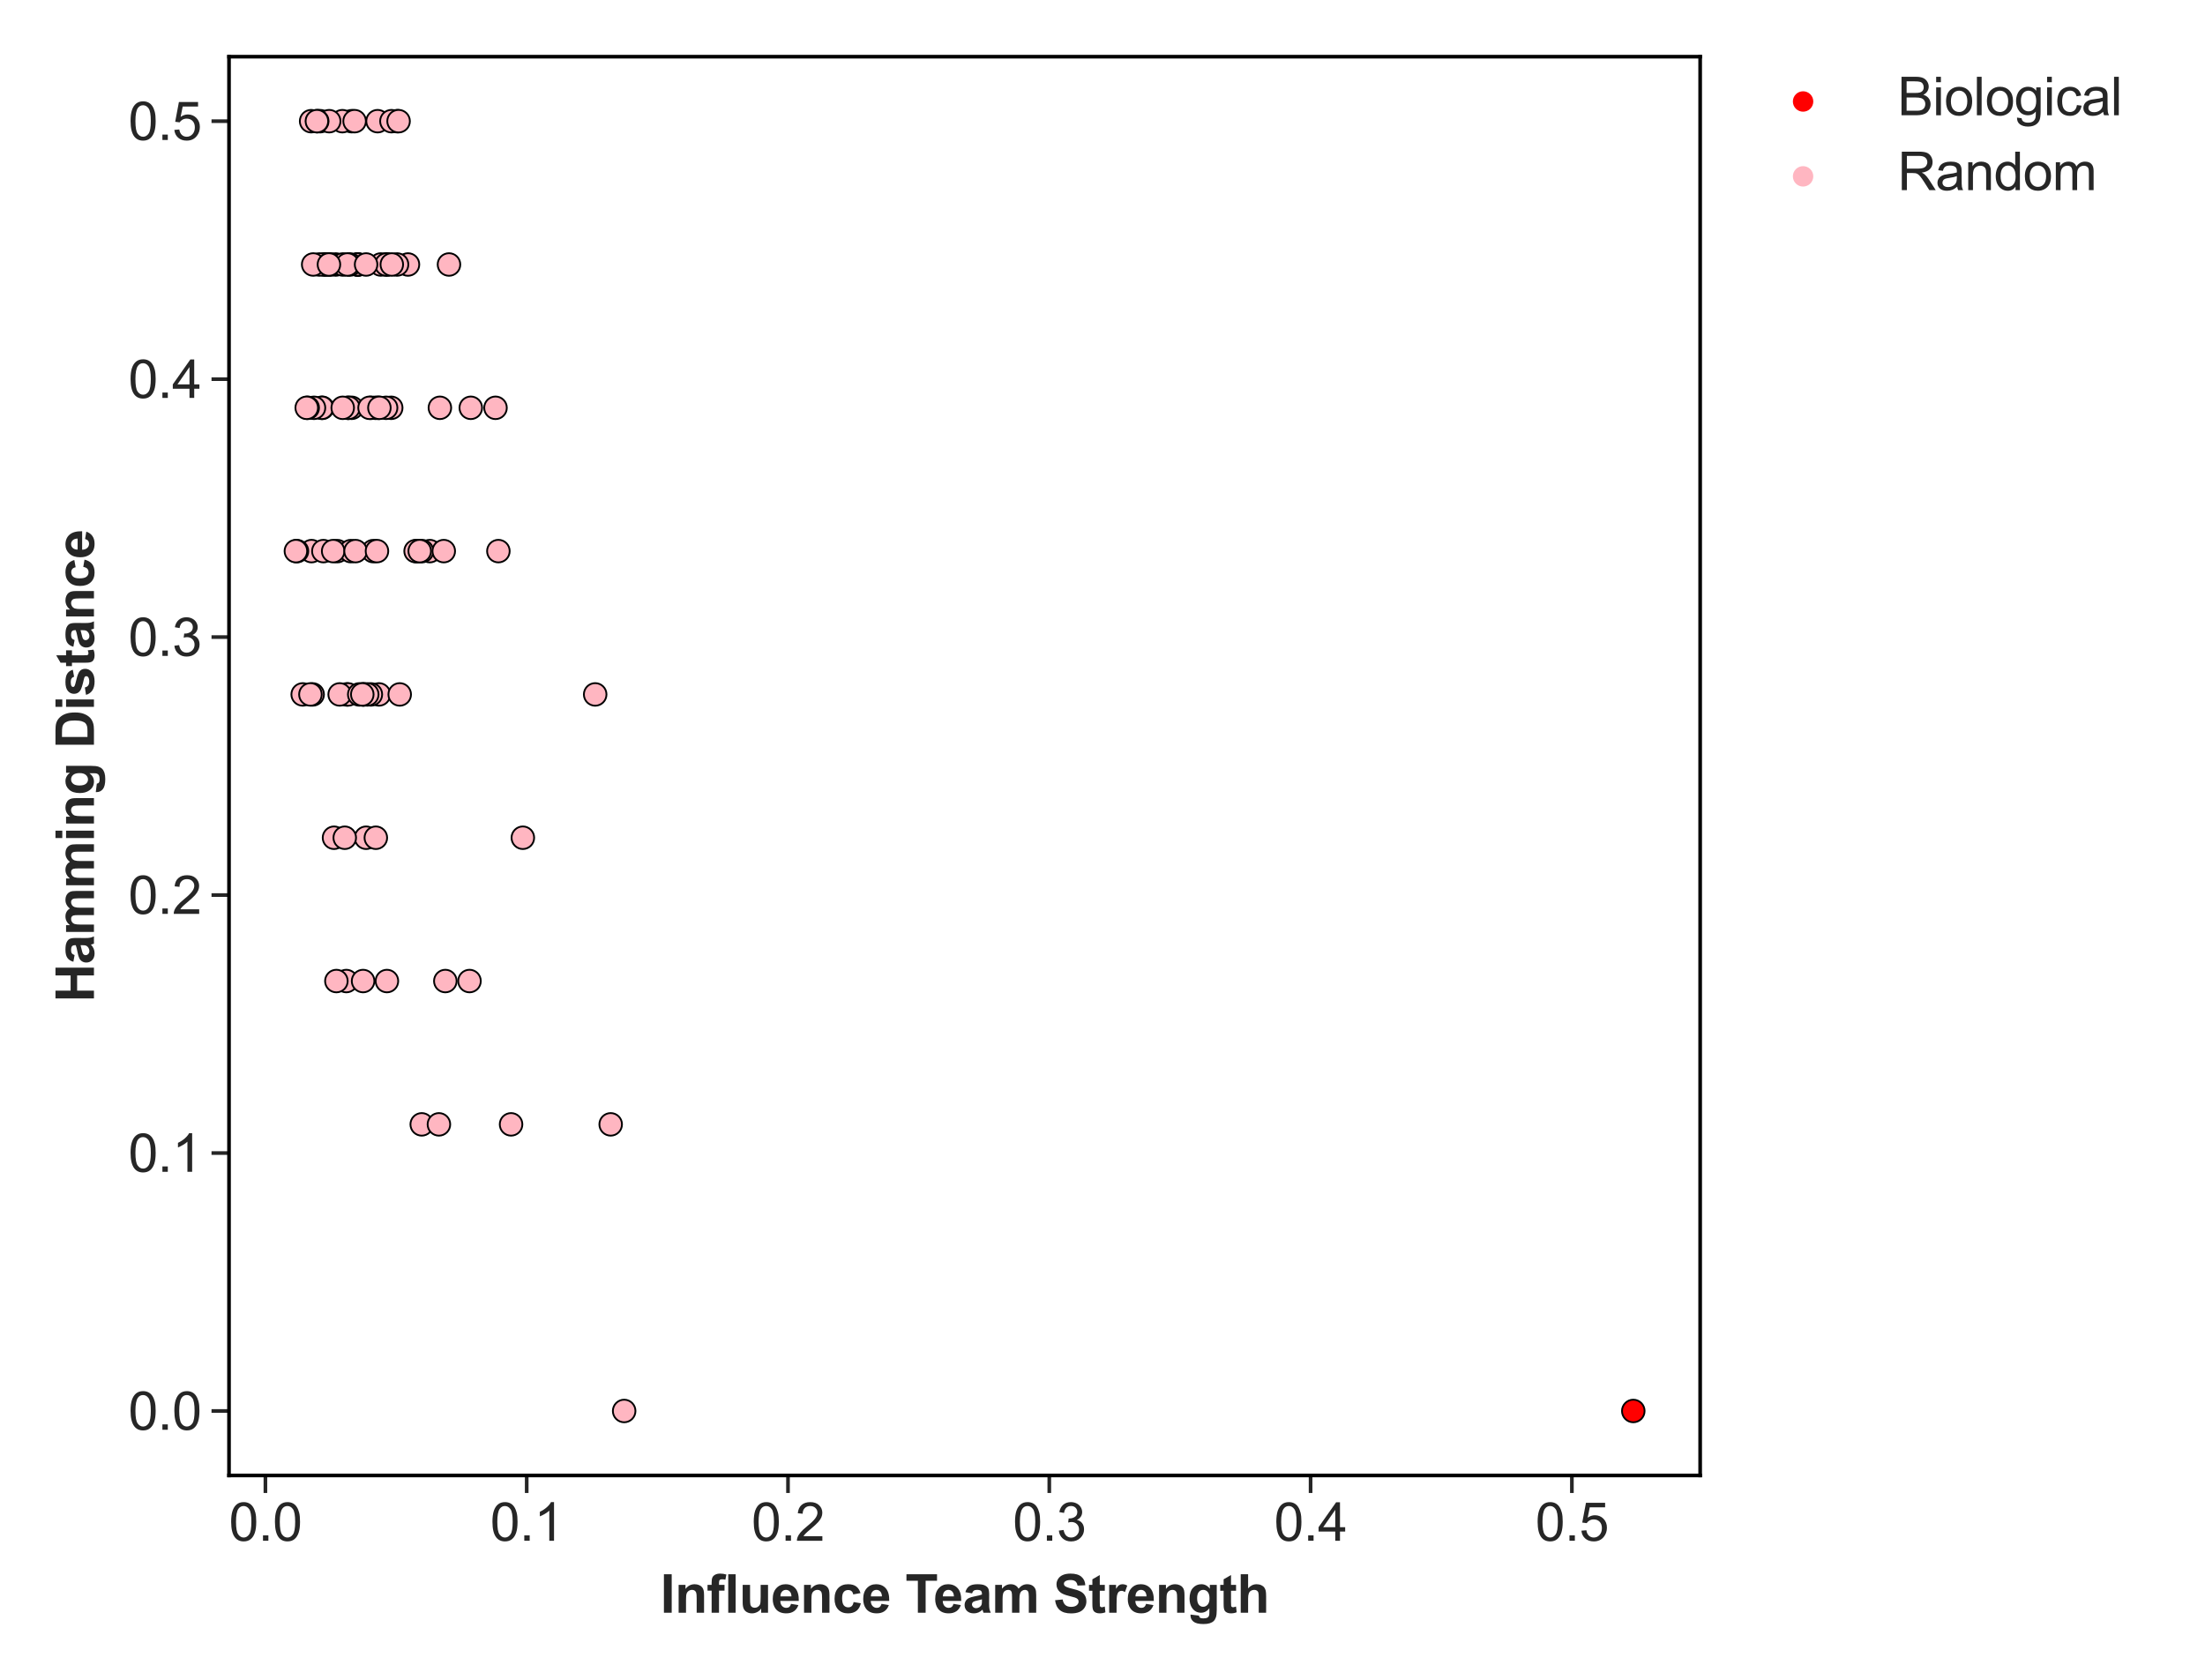 <?xml version="1.0" encoding="utf-8" standalone="no"?>
<!DOCTYPE svg PUBLIC "-//W3C//DTD SVG 1.1//EN"
  "http://www.w3.org/Graphics/SVG/1.1/DTD/svg11.dtd">
<svg xmlns:xlink="http://www.w3.org/1999/xlink" width="756pt" height="576pt" viewBox="0 0 756 576" xmlns="http://www.w3.org/2000/svg" version="1.1">
 <defs>
  <style type="text/css">*{stroke-linejoin: round; stroke-linecap: butt}</style>
 </defs>
 <g id="figure_1">
  <g id="patch_1">
   <path d="M 0 576 
L 756 576 
L 756 0 
L 0 0 
z
" style="fill: #ffffff"/>
  </g>
  <g id="axes_1">
   <g id="patch_2">
    <path d="M 78.52 505.94 
L 582.912 505.94 
L 582.912 19.44 
L 78.52 19.44 
z
" style="fill: #ffffff"/>
   </g>
   <g id="matplotlib.axis_1">
    <g id="xtick_1">
     <g id="line2d_1">
      <defs>
       <path id="m18e0479335" d="M 0 0 
L 0 6 
" style="stroke: #262626; stroke-width: 1.25"/>
      </defs>
      <g>
       <use xlink:href="#m18e0479335" x="90.997" y="505.94" style="fill: #262626; stroke: #262626; stroke-width: 1.25"/>
      </g>
     </g>
     <g id="text_1">
      <!-- 0.0 -->
      <g style="fill: #262626" transform="translate(78.487 528.324) scale(0.18 -0.18)">
       <defs>
        <path id="ArialMT-30" d="M 266 2259 
Q 266 3072 433 3567 
Q 600 4063 929 4331 
Q 1259 4600 1759 4600 
Q 2128 4600 2406 4451 
Q 2684 4303 2865 4023 
Q 3047 3744 3150 3342 
Q 3253 2941 3253 2259 
Q 3253 1453 3087 958 
Q 2922 463 2592 192 
Q 2263 -78 1759 -78 
Q 1097 -78 719 397 
Q 266 969 266 2259 
z
M 844 2259 
Q 844 1131 1108 757 
Q 1372 384 1759 384 
Q 2147 384 2411 759 
Q 2675 1134 2675 2259 
Q 2675 3391 2411 3762 
Q 2147 4134 1753 4134 
Q 1366 4134 1134 3806 
Q 844 3388 844 2259 
z
" transform="scale(0.016)"/>
        <path id="ArialMT-2e" d="M 581 0 
L 581 641 
L 1222 641 
L 1222 0 
L 581 0 
z
" transform="scale(0.016)"/>
       </defs>
       <use xlink:href="#ArialMT-30"/>
       <use xlink:href="#ArialMT-2e" x="55.615"/>
       <use xlink:href="#ArialMT-30" x="83.398"/>
      </g>
     </g>
    </g>
    <g id="xtick_2">
     <g id="line2d_2">
      <g>
       <use xlink:href="#m18e0479335" x="180.584" y="505.94" style="fill: #262626; stroke: #262626; stroke-width: 1.25"/>
      </g>
     </g>
     <g id="text_2">
      <!-- 0.1 -->
      <g style="fill: #262626" transform="translate(168.074 528.324) scale(0.18 -0.18)">
       <defs>
        <path id="ArialMT-31" d="M 2384 0 
L 1822 0 
L 1822 3584 
Q 1619 3391 1289 3197 
Q 959 3003 697 2906 
L 697 3450 
Q 1169 3672 1522 3987 
Q 1875 4303 2022 4600 
L 2384 4600 
L 2384 0 
z
" transform="scale(0.016)"/>
       </defs>
       <use xlink:href="#ArialMT-30"/>
       <use xlink:href="#ArialMT-2e" x="55.615"/>
       <use xlink:href="#ArialMT-31" x="83.398"/>
      </g>
     </g>
    </g>
    <g id="xtick_3">
     <g id="line2d_3">
      <g>
       <use xlink:href="#m18e0479335" x="270.171" y="505.94" style="fill: #262626; stroke: #262626; stroke-width: 1.25"/>
      </g>
     </g>
     <g id="text_3">
      <!-- 0.2 -->
      <g style="fill: #262626" transform="translate(257.661 528.324) scale(0.18 -0.18)">
       <defs>
        <path id="ArialMT-32" d="M 3222 541 
L 3222 0 
L 194 0 
Q 188 203 259 391 
Q 375 700 629 1000 
Q 884 1300 1366 1694 
Q 2113 2306 2375 2664 
Q 2638 3022 2638 3341 
Q 2638 3675 2398 3904 
Q 2159 4134 1775 4134 
Q 1369 4134 1125 3890 
Q 881 3647 878 3216 
L 300 3275 
Q 359 3922 746 4261 
Q 1134 4600 1788 4600 
Q 2447 4600 2831 4234 
Q 3216 3869 3216 3328 
Q 3216 3053 3103 2787 
Q 2991 2522 2730 2228 
Q 2469 1934 1863 1422 
Q 1356 997 1212 845 
Q 1069 694 975 541 
L 3222 541 
z
" transform="scale(0.016)"/>
       </defs>
       <use xlink:href="#ArialMT-30"/>
       <use xlink:href="#ArialMT-2e" x="55.615"/>
       <use xlink:href="#ArialMT-32" x="83.398"/>
      </g>
     </g>
    </g>
    <g id="xtick_4">
     <g id="line2d_4">
      <g>
       <use xlink:href="#m18e0479335" x="359.757" y="505.94" style="fill: #262626; stroke: #262626; stroke-width: 1.25"/>
      </g>
     </g>
     <g id="text_4">
      <!-- 0.3 -->
      <g style="fill: #262626" transform="translate(347.247 528.324) scale(0.18 -0.18)">
       <defs>
        <path id="ArialMT-33" d="M 269 1209 
L 831 1284 
Q 928 806 1161 595 
Q 1394 384 1728 384 
Q 2125 384 2398 659 
Q 2672 934 2672 1341 
Q 2672 1728 2419 1979 
Q 2166 2231 1775 2231 
Q 1616 2231 1378 2169 
L 1441 2663 
Q 1497 2656 1531 2656 
Q 1891 2656 2178 2843 
Q 2466 3031 2466 3422 
Q 2466 3731 2256 3934 
Q 2047 4138 1716 4138 
Q 1388 4138 1169 3931 
Q 950 3725 888 3313 
L 325 3413 
Q 428 3978 793 4289 
Q 1159 4600 1703 4600 
Q 2078 4600 2393 4439 
Q 2709 4278 2876 4000 
Q 3044 3722 3044 3409 
Q 3044 3113 2884 2869 
Q 2725 2625 2413 2481 
Q 2819 2388 3044 2092 
Q 3269 1797 3269 1353 
Q 3269 753 2831 336 
Q 2394 -81 1725 -81 
Q 1122 -81 723 278 
Q 325 638 269 1209 
z
" transform="scale(0.016)"/>
       </defs>
       <use xlink:href="#ArialMT-30"/>
       <use xlink:href="#ArialMT-2e" x="55.615"/>
       <use xlink:href="#ArialMT-33" x="83.398"/>
      </g>
     </g>
    </g>
    <g id="xtick_5">
     <g id="line2d_5">
      <g>
       <use xlink:href="#m18e0479335" x="449.344" y="505.94" style="fill: #262626; stroke: #262626; stroke-width: 1.25"/>
      </g>
     </g>
     <g id="text_5">
      <!-- 0.4 -->
      <g style="fill: #262626" transform="translate(436.834 528.324) scale(0.18 -0.18)">
       <defs>
        <path id="ArialMT-34" d="M 2069 0 
L 2069 1097 
L 81 1097 
L 81 1613 
L 2172 4581 
L 2631 4581 
L 2631 1613 
L 3250 1613 
L 3250 1097 
L 2631 1097 
L 2631 0 
L 2069 0 
z
M 2069 1613 
L 2069 3678 
L 634 1613 
L 2069 1613 
z
" transform="scale(0.016)"/>
       </defs>
       <use xlink:href="#ArialMT-30"/>
       <use xlink:href="#ArialMT-2e" x="55.615"/>
       <use xlink:href="#ArialMT-34" x="83.398"/>
      </g>
     </g>
    </g>
    <g id="xtick_6">
     <g id="line2d_6">
      <g>
       <use xlink:href="#m18e0479335" x="538.931" y="505.94" style="fill: #262626; stroke: #262626; stroke-width: 1.25"/>
      </g>
     </g>
     <g id="text_6">
      <!-- 0.5 -->
      <g style="fill: #262626" transform="translate(526.421 528.324) scale(0.18 -0.18)">
       <defs>
        <path id="ArialMT-35" d="M 266 1200 
L 856 1250 
Q 922 819 1161 601 
Q 1400 384 1738 384 
Q 2144 384 2425 690 
Q 2706 997 2706 1503 
Q 2706 1984 2436 2262 
Q 2166 2541 1728 2541 
Q 1456 2541 1237 2417 
Q 1019 2294 894 2097 
L 366 2166 
L 809 4519 
L 3088 4519 
L 3088 3981 
L 1259 3981 
L 1013 2750 
Q 1425 3038 1878 3038 
Q 2478 3038 2890 2622 
Q 3303 2206 3303 1553 
Q 3303 931 2941 478 
Q 2500 -78 1738 -78 
Q 1113 -78 717 272 
Q 322 622 266 1200 
z
" transform="scale(0.016)"/>
       </defs>
       <use xlink:href="#ArialMT-30"/>
       <use xlink:href="#ArialMT-2e" x="55.615"/>
       <use xlink:href="#ArialMT-35" x="83.398"/>
      </g>
     </g>
    </g>
    <g id="text_7">
     <!-- Influence Team Strength -->
     <g style="fill: #262626" transform="translate(226.371 553.005) scale(0.18 -0.18)">
      <defs>
       <path id="Arial-BoldMT-49" d="M 438 0 
L 438 4581 
L 1363 4581 
L 1363 0 
L 438 0 
z
" transform="scale(0.016)"/>
       <path id="Arial-BoldMT-6e" d="M 3478 0 
L 2600 0 
L 2600 1694 
Q 2600 2231 2544 2389 
Q 2488 2547 2361 2634 
Q 2234 2722 2056 2722 
Q 1828 2722 1647 2597 
Q 1466 2472 1398 2265 
Q 1331 2059 1331 1503 
L 1331 0 
L 453 0 
L 453 3319 
L 1269 3319 
L 1269 2831 
Q 1703 3394 2363 3394 
Q 2653 3394 2893 3289 
Q 3134 3184 3257 3021 
Q 3381 2859 3429 2653 
Q 3478 2447 3478 2063 
L 3478 0 
z
" transform="scale(0.016)"/>
       <path id="Arial-BoldMT-66" d="M 75 3319 
L 563 3319 
L 563 3569 
Q 563 3988 652 4194 
Q 741 4400 980 4529 
Q 1219 4659 1584 4659 
Q 1959 4659 2319 4547 
L 2200 3934 
Q 1991 3984 1797 3984 
Q 1606 3984 1523 3895 
Q 1441 3806 1441 3553 
L 1441 3319 
L 2097 3319 
L 2097 2628 
L 1441 2628 
L 1441 0 
L 563 0 
L 563 2628 
L 75 2628 
L 75 3319 
z
" transform="scale(0.016)"/>
       <path id="Arial-BoldMT-6c" d="M 459 0 
L 459 4581 
L 1338 4581 
L 1338 0 
L 459 0 
z
" transform="scale(0.016)"/>
       <path id="Arial-BoldMT-75" d="M 2644 0 
L 2644 497 
Q 2463 231 2167 78 
Q 1872 -75 1544 -75 
Q 1209 -75 943 72 
Q 678 219 559 484 
Q 441 750 441 1219 
L 441 3319 
L 1319 3319 
L 1319 1794 
Q 1319 1094 1367 936 
Q 1416 778 1544 686 
Q 1672 594 1869 594 
Q 2094 594 2272 717 
Q 2450 841 2515 1023 
Q 2581 1206 2581 1919 
L 2581 3319 
L 3459 3319 
L 3459 0 
L 2644 0 
z
" transform="scale(0.016)"/>
       <path id="Arial-BoldMT-65" d="M 2381 1056 
L 3256 909 
Q 3088 428 2723 176 
Q 2359 -75 1813 -75 
Q 947 -75 531 491 
Q 203 944 203 1634 
Q 203 2459 634 2926 
Q 1066 3394 1725 3394 
Q 2466 3394 2894 2905 
Q 3322 2416 3303 1406 
L 1103 1406 
Q 1113 1016 1316 798 
Q 1519 581 1822 581 
Q 2028 581 2168 693 
Q 2309 806 2381 1056 
z
M 2431 1944 
Q 2422 2325 2234 2523 
Q 2047 2722 1778 2722 
Q 1491 2722 1303 2513 
Q 1116 2303 1119 1944 
L 2431 1944 
z
" transform="scale(0.016)"/>
       <path id="Arial-BoldMT-63" d="M 3353 2338 
L 2488 2181 
Q 2444 2441 2289 2572 
Q 2134 2703 1888 2703 
Q 1559 2703 1364 2476 
Q 1169 2250 1169 1719 
Q 1169 1128 1367 884 
Q 1566 641 1900 641 
Q 2150 641 2309 783 
Q 2469 925 2534 1272 
L 3397 1125 
Q 3263 531 2881 228 
Q 2500 -75 1859 -75 
Q 1131 -75 698 384 
Q 266 844 266 1656 
Q 266 2478 700 2936 
Q 1134 3394 1875 3394 
Q 2481 3394 2839 3133 
Q 3197 2872 3353 2338 
z
" transform="scale(0.016)"/>
       <path id="Arial-BoldMT-20" transform="scale(0.016)"/>
       <path id="Arial-BoldMT-54" d="M 1497 0 
L 1497 3806 
L 138 3806 
L 138 4581 
L 3778 4581 
L 3778 3806 
L 2422 3806 
L 2422 0 
L 1497 0 
z
" transform="scale(0.016)"/>
       <path id="Arial-BoldMT-61" d="M 1116 2306 
L 319 2450 
Q 453 2931 781 3162 
Q 1109 3394 1756 3394 
Q 2344 3394 2631 3255 
Q 2919 3116 3036 2902 
Q 3153 2688 3153 2116 
L 3144 1091 
Q 3144 653 3186 445 
Q 3228 238 3344 0 
L 2475 0 
Q 2441 88 2391 259 
Q 2369 338 2359 363 
Q 2134 144 1878 34 
Q 1622 -75 1331 -75 
Q 819 -75 523 203 
Q 228 481 228 906 
Q 228 1188 362 1408 
Q 497 1628 739 1745 
Q 981 1863 1438 1950 
Q 2053 2066 2291 2166 
L 2291 2253 
Q 2291 2506 2166 2614 
Q 2041 2722 1694 2722 
Q 1459 2722 1328 2630 
Q 1197 2538 1116 2306 
z
M 2291 1594 
Q 2122 1538 1756 1459 
Q 1391 1381 1278 1306 
Q 1106 1184 1106 997 
Q 1106 813 1243 678 
Q 1381 544 1594 544 
Q 1831 544 2047 700 
Q 2206 819 2256 991 
Q 2291 1103 2291 1419 
L 2291 1594 
z
" transform="scale(0.016)"/>
       <path id="Arial-BoldMT-6d" d="M 394 3319 
L 1203 3319 
L 1203 2866 
Q 1638 3394 2238 3394 
Q 2556 3394 2790 3262 
Q 3025 3131 3175 2866 
Q 3394 3131 3647 3262 
Q 3900 3394 4188 3394 
Q 4553 3394 4806 3245 
Q 5059 3097 5184 2809 
Q 5275 2597 5275 2122 
L 5275 0 
L 4397 0 
L 4397 1897 
Q 4397 2391 4306 2534 
Q 4184 2722 3931 2722 
Q 3747 2722 3584 2609 
Q 3422 2497 3350 2280 
Q 3278 2063 3278 1594 
L 3278 0 
L 2400 0 
L 2400 1819 
Q 2400 2303 2353 2443 
Q 2306 2584 2207 2653 
Q 2109 2722 1941 2722 
Q 1738 2722 1575 2612 
Q 1413 2503 1342 2297 
Q 1272 2091 1272 1613 
L 1272 0 
L 394 0 
L 394 3319 
z
" transform="scale(0.016)"/>
       <path id="Arial-BoldMT-53" d="M 231 1491 
L 1131 1578 
Q 1213 1125 1461 912 
Q 1709 700 2131 700 
Q 2578 700 2804 889 
Q 3031 1078 3031 1331 
Q 3031 1494 2936 1608 
Q 2841 1722 2603 1806 
Q 2441 1863 1863 2006 
Q 1119 2191 819 2459 
Q 397 2838 397 3381 
Q 397 3731 595 4036 
Q 794 4341 1167 4500 
Q 1541 4659 2069 4659 
Q 2931 4659 3367 4281 
Q 3803 3903 3825 3272 
L 2900 3231 
Q 2841 3584 2645 3739 
Q 2450 3894 2059 3894 
Q 1656 3894 1428 3728 
Q 1281 3622 1281 3444 
Q 1281 3281 1419 3166 
Q 1594 3019 2269 2859 
Q 2944 2700 3267 2529 
Q 3591 2359 3773 2064 
Q 3956 1769 3956 1334 
Q 3956 941 3737 597 
Q 3519 253 3119 86 
Q 2719 -81 2122 -81 
Q 1253 -81 787 320 
Q 322 722 231 1491 
z
" transform="scale(0.016)"/>
       <path id="Arial-BoldMT-74" d="M 1981 3319 
L 1981 2619 
L 1381 2619 
L 1381 1281 
Q 1381 875 1398 808 
Q 1416 741 1477 697 
Q 1538 653 1625 653 
Q 1747 653 1978 738 
L 2053 56 
Q 1747 -75 1359 -75 
Q 1122 -75 931 4 
Q 741 84 652 211 
Q 563 338 528 553 
Q 500 706 500 1172 
L 500 2619 
L 97 2619 
L 97 3319 
L 500 3319 
L 500 3978 
L 1381 4491 
L 1381 3319 
L 1981 3319 
z
" transform="scale(0.016)"/>
       <path id="Arial-BoldMT-72" d="M 1300 0 
L 422 0 
L 422 3319 
L 1238 3319 
L 1238 2847 
Q 1447 3181 1614 3287 
Q 1781 3394 1994 3394 
Q 2294 3394 2572 3228 
L 2300 2463 
Q 2078 2606 1888 2606 
Q 1703 2606 1575 2504 
Q 1447 2403 1373 2137 
Q 1300 1872 1300 1025 
L 1300 0 
z
" transform="scale(0.016)"/>
       <path id="Arial-BoldMT-67" d="M 378 -219 
L 1381 -341 
Q 1406 -516 1497 -581 
Q 1622 -675 1891 -675 
Q 2234 -675 2406 -572 
Q 2522 -503 2581 -350 
Q 2622 -241 2622 53 
L 2622 538 
Q 2228 0 1628 0 
Q 959 0 569 566 
Q 263 1013 263 1678 
Q 263 2513 664 2953 
Q 1066 3394 1663 3394 
Q 2278 3394 2678 2853 
L 2678 3319 
L 3500 3319 
L 3500 341 
Q 3500 -247 3403 -537 
Q 3306 -828 3131 -993 
Q 2956 -1159 2664 -1253 
Q 2372 -1347 1925 -1347 
Q 1081 -1347 728 -1058 
Q 375 -769 375 -325 
Q 375 -281 378 -219 
z
M 1163 1728 
Q 1163 1200 1367 954 
Q 1572 709 1872 709 
Q 2194 709 2416 961 
Q 2638 1213 2638 1706 
Q 2638 2222 2425 2472 
Q 2213 2722 1888 2722 
Q 1572 2722 1367 2476 
Q 1163 2231 1163 1728 
z
" transform="scale(0.016)"/>
       <path id="Arial-BoldMT-68" d="M 1334 4581 
L 1334 2897 
Q 1759 3394 2350 3394 
Q 2653 3394 2897 3281 
Q 3141 3169 3264 2994 
Q 3388 2819 3433 2606 
Q 3478 2394 3478 1947 
L 3478 0 
L 2600 0 
L 2600 1753 
Q 2600 2275 2550 2415 
Q 2500 2556 2373 2639 
Q 2247 2722 2056 2722 
Q 1838 2722 1666 2615 
Q 1494 2509 1414 2295 
Q 1334 2081 1334 1663 
L 1334 0 
L 456 0 
L 456 4581 
L 1334 4581 
z
" transform="scale(0.016)"/>
      </defs>
      <use xlink:href="#Arial-BoldMT-49"/>
      <use xlink:href="#Arial-BoldMT-6e" x="27.783"/>
      <use xlink:href="#Arial-BoldMT-66" x="88.867"/>
      <use xlink:href="#Arial-BoldMT-6c" x="122.168"/>
      <use xlink:href="#Arial-BoldMT-75" x="149.951"/>
      <use xlink:href="#Arial-BoldMT-65" x="211.035"/>
      <use xlink:href="#Arial-BoldMT-6e" x="266.65"/>
      <use xlink:href="#Arial-BoldMT-63" x="327.734"/>
      <use xlink:href="#Arial-BoldMT-65" x="383.35"/>
      <use xlink:href="#Arial-BoldMT-20" x="438.965"/>
      <use xlink:href="#Arial-BoldMT-54" x="466.748"/>
      <use xlink:href="#Arial-BoldMT-65" x="520.457"/>
      <use xlink:href="#Arial-BoldMT-61" x="576.072"/>
      <use xlink:href="#Arial-BoldMT-6d" x="631.688"/>
      <use xlink:href="#Arial-BoldMT-20" x="720.604"/>
      <use xlink:href="#Arial-BoldMT-53" x="748.387"/>
      <use xlink:href="#Arial-BoldMT-74" x="815.086"/>
      <use xlink:href="#Arial-BoldMT-72" x="848.387"/>
      <use xlink:href="#Arial-BoldMT-65" x="887.303"/>
      <use xlink:href="#Arial-BoldMT-6e" x="942.918"/>
      <use xlink:href="#Arial-BoldMT-67" x="1004.002"/>
      <use xlink:href="#Arial-BoldMT-74" x="1065.086"/>
      <use xlink:href="#Arial-BoldMT-68" x="1098.387"/>
     </g>
    </g>
   </g>
   <g id="matplotlib.axis_2">
    <g id="ytick_1">
     <g id="line2d_7">
      <defs>
       <path id="me647bf4e26" d="M 0 0 
L -6 0 
" style="stroke: #262626; stroke-width: 1.25"/>
      </defs>
      <g>
       <use xlink:href="#me647bf4e26" x="78.52" y="483.826" style="fill: #262626; stroke: #262626; stroke-width: 1.25"/>
      </g>
     </g>
     <g id="text_8">
      <!-- 0.0 -->
      <g style="fill: #262626" transform="translate(44 490.268) scale(0.18 -0.18)">
       <use xlink:href="#ArialMT-30"/>
       <use xlink:href="#ArialMT-2e" x="55.615"/>
       <use xlink:href="#ArialMT-30" x="83.398"/>
      </g>
     </g>
    </g>
    <g id="ytick_2">
     <g id="line2d_8">
      <g>
       <use xlink:href="#me647bf4e26" x="78.52" y="395.372" style="fill: #262626; stroke: #262626; stroke-width: 1.25"/>
      </g>
     </g>
     <g id="text_9">
      <!-- 0.1 -->
      <g style="fill: #262626" transform="translate(44 401.814) scale(0.18 -0.18)">
       <use xlink:href="#ArialMT-30"/>
       <use xlink:href="#ArialMT-2e" x="55.615"/>
       <use xlink:href="#ArialMT-31" x="83.398"/>
      </g>
     </g>
    </g>
    <g id="ytick_3">
     <g id="line2d_9">
      <g>
       <use xlink:href="#me647bf4e26" x="78.52" y="306.917" style="fill: #262626; stroke: #262626; stroke-width: 1.25"/>
      </g>
     </g>
     <g id="text_10">
      <!-- 0.2 -->
      <g style="fill: #262626" transform="translate(44 313.359) scale(0.18 -0.18)">
       <use xlink:href="#ArialMT-30"/>
       <use xlink:href="#ArialMT-2e" x="55.615"/>
       <use xlink:href="#ArialMT-32" x="83.398"/>
      </g>
     </g>
    </g>
    <g id="ytick_4">
     <g id="line2d_10">
      <g>
       <use xlink:href="#me647bf4e26" x="78.52" y="218.463" style="fill: #262626; stroke: #262626; stroke-width: 1.25"/>
      </g>
     </g>
     <g id="text_11">
      <!-- 0.3 -->
      <g style="fill: #262626" transform="translate(44 224.905) scale(0.18 -0.18)">
       <use xlink:href="#ArialMT-30"/>
       <use xlink:href="#ArialMT-2e" x="55.615"/>
       <use xlink:href="#ArialMT-33" x="83.398"/>
      </g>
     </g>
    </g>
    <g id="ytick_5">
     <g id="line2d_11">
      <g>
       <use xlink:href="#me647bf4e26" x="78.52" y="130.008" style="fill: #262626; stroke: #262626; stroke-width: 1.25"/>
      </g>
     </g>
     <g id="text_12">
      <!-- 0.4 -->
      <g style="fill: #262626" transform="translate(44 136.45) scale(0.18 -0.18)">
       <use xlink:href="#ArialMT-30"/>
       <use xlink:href="#ArialMT-2e" x="55.615"/>
       <use xlink:href="#ArialMT-34" x="83.398"/>
      </g>
     </g>
    </g>
    <g id="ytick_6">
     <g id="line2d_12">
      <g>
       <use xlink:href="#me647bf4e26" x="78.52" y="41.554" style="fill: #262626; stroke: #262626; stroke-width: 1.25"/>
      </g>
     </g>
     <g id="text_13">
      <!-- 0.5 -->
      <g style="fill: #262626" transform="translate(44 47.996) scale(0.18 -0.18)">
       <use xlink:href="#ArialMT-30"/>
       <use xlink:href="#ArialMT-2e" x="55.615"/>
       <use xlink:href="#ArialMT-35" x="83.398"/>
      </g>
     </g>
    </g>
    <g id="text_14">
     <!-- Hamming Distance -->
     <g style="fill: #262626" transform="translate(32.212 343.708) rotate(-90) scale(0.18 -0.18)">
      <defs>
       <path id="Arial-BoldMT-48" d="M 469 0 
L 469 4581 
L 1394 4581 
L 1394 2778 
L 3206 2778 
L 3206 4581 
L 4131 4581 
L 4131 0 
L 3206 0 
L 3206 2003 
L 1394 2003 
L 1394 0 
L 469 0 
z
" transform="scale(0.016)"/>
       <path id="Arial-BoldMT-69" d="M 459 3769 
L 459 4581 
L 1338 4581 
L 1338 3769 
L 459 3769 
z
M 459 0 
L 459 3319 
L 1338 3319 
L 1338 0 
L 459 0 
z
" transform="scale(0.016)"/>
       <path id="Arial-BoldMT-44" d="M 463 4581 
L 2153 4581 
Q 2725 4581 3025 4494 
Q 3428 4375 3715 4072 
Q 4003 3769 4153 3330 
Q 4303 2891 4303 2247 
Q 4303 1681 4163 1272 
Q 3991 772 3672 463 
Q 3431 228 3022 97 
Q 2716 0 2203 0 
L 463 0 
L 463 4581 
z
M 1388 3806 
L 1388 772 
L 2078 772 
Q 2466 772 2638 816 
Q 2863 872 3011 1006 
Q 3159 1141 3253 1448 
Q 3347 1756 3347 2288 
Q 3347 2819 3253 3103 
Q 3159 3388 2990 3547 
Q 2822 3706 2563 3763 
Q 2369 3806 1803 3806 
L 1388 3806 
z
" transform="scale(0.016)"/>
       <path id="Arial-BoldMT-73" d="M 150 947 
L 1031 1081 
Q 1088 825 1259 692 
Q 1431 559 1741 559 
Q 2081 559 2253 684 
Q 2369 772 2369 919 
Q 2369 1019 2306 1084 
Q 2241 1147 2013 1200 
Q 950 1434 666 1628 
Q 272 1897 272 2375 
Q 272 2806 612 3100 
Q 953 3394 1669 3394 
Q 2350 3394 2681 3172 
Q 3013 2950 3138 2516 
L 2309 2363 
Q 2256 2556 2107 2659 
Q 1959 2763 1684 2763 
Q 1338 2763 1188 2666 
Q 1088 2597 1088 2488 
Q 1088 2394 1175 2328 
Q 1294 2241 1995 2081 
Q 2697 1922 2975 1691 
Q 3250 1456 3250 1038 
Q 3250 581 2869 253 
Q 2488 -75 1741 -75 
Q 1063 -75 667 200 
Q 272 475 150 947 
z
" transform="scale(0.016)"/>
      </defs>
      <use xlink:href="#Arial-BoldMT-48"/>
      <use xlink:href="#Arial-BoldMT-61" x="72.217"/>
      <use xlink:href="#Arial-BoldMT-6d" x="127.832"/>
      <use xlink:href="#Arial-BoldMT-6d" x="216.748"/>
      <use xlink:href="#Arial-BoldMT-69" x="305.664"/>
      <use xlink:href="#Arial-BoldMT-6e" x="333.447"/>
      <use xlink:href="#Arial-BoldMT-67" x="394.531"/>
      <use xlink:href="#Arial-BoldMT-20" x="455.615"/>
      <use xlink:href="#Arial-BoldMT-44" x="483.398"/>
      <use xlink:href="#Arial-BoldMT-69" x="555.615"/>
      <use xlink:href="#Arial-BoldMT-73" x="583.398"/>
      <use xlink:href="#Arial-BoldMT-74" x="639.014"/>
      <use xlink:href="#Arial-BoldMT-61" x="672.314"/>
      <use xlink:href="#Arial-BoldMT-6e" x="727.93"/>
      <use xlink:href="#Arial-BoldMT-63" x="789.014"/>
      <use xlink:href="#Arial-BoldMT-65" x="844.629"/>
     </g>
    </g>
   </g>
   <g id="PathCollection_1">
    <defs>
     <path id="C0_0_e6c8f5424c" d="M 0 3.873 
C 1.027 3.873 2.012 3.465 2.739 2.739 
C 3.465 2.012 3.873 1.027 3.873 -0 
C 3.873 -1.027 3.465 -2.012 2.739 -2.739 
C 2.012 -3.465 1.027 -3.873 0 -3.873 
C -1.027 -3.873 -2.012 -3.465 -2.739 -2.739 
C -3.465 -2.012 -3.873 -1.027 -3.873 0 
C -3.873 1.027 -3.465 2.012 -2.739 2.739 
C -2.012 3.465 -1.027 3.873 0 3.873 
z
"/>
    </defs>
    <g clip-path="url(#p3ddcebc55f)">
     <use xlink:href="#C0_0_e6c8f5424c" x="559.985" y="483.826" style="fill: #ff0000; stroke: #000000; stroke-width: 0.62"/>
    </g>
    <g clip-path="url(#p3ddcebc55f)">
     <use xlink:href="#C0_0_e6c8f5424c" x="122.881" y="90.695" style="fill: #ffb6c1; stroke: #000000; stroke-width: 0.62"/>
    </g>
    <g clip-path="url(#p3ddcebc55f)">
     <use xlink:href="#C0_0_e6c8f5424c" x="106.807" y="188.978" style="fill: #ffb6c1; stroke: #000000; stroke-width: 0.62"/>
    </g>
    <g clip-path="url(#p3ddcebc55f)">
     <use xlink:href="#C0_0_e6c8f5424c" x="111.528" y="90.695" style="fill: #ffb6c1; stroke: #000000; stroke-width: 0.62"/>
    </g>
    <g clip-path="url(#p3ddcebc55f)">
     <use xlink:href="#C0_0_e6c8f5424c" x="111.164" y="90.695" style="fill: #ffb6c1; stroke: #000000; stroke-width: 0.62"/>
    </g>
    <g clip-path="url(#p3ddcebc55f)">
     <use xlink:href="#C0_0_e6c8f5424c" x="118.74" y="336.402" style="fill: #ffb6c1; stroke: #000000; stroke-width: 0.62"/>
    </g>
    <g clip-path="url(#p3ddcebc55f)">
     <use xlink:href="#C0_0_e6c8f5424c" x="129.461" y="41.554" style="fill: #ffb6c1; stroke: #000000; stroke-width: 0.62"/>
    </g>
    <g clip-path="url(#p3ddcebc55f)">
     <use xlink:href="#C0_0_e6c8f5424c" x="118.875" y="238.119" style="fill: #ffb6c1; stroke: #000000; stroke-width: 0.62"/>
    </g>
    <g clip-path="url(#p3ddcebc55f)">
     <use xlink:href="#C0_0_e6c8f5424c" x="147.354" y="188.978" style="fill: #ffb6c1; stroke: #000000; stroke-width: 0.62"/>
    </g>
    <g clip-path="url(#p3ddcebc55f)">
     <use xlink:href="#C0_0_e6c8f5424c" x="122.651" y="90.695" style="fill: #ffb6c1; stroke: #000000; stroke-width: 0.62"/>
    </g>
    <g clip-path="url(#p3ddcebc55f)">
     <use xlink:href="#C0_0_e6c8f5424c" x="115.641" y="188.978" style="fill: #ffb6c1; stroke: #000000; stroke-width: 0.62"/>
    </g>
    <g clip-path="url(#p3ddcebc55f)">
     <use xlink:href="#C0_0_e6c8f5424c" x="101.828" y="188.978" style="fill: #ffb6c1; stroke: #000000; stroke-width: 0.62"/>
    </g>
    <g clip-path="url(#p3ddcebc55f)">
     <use xlink:href="#C0_0_e6c8f5424c" x="119.333" y="238.119" style="fill: #ffb6c1; stroke: #000000; stroke-width: 0.62"/>
    </g>
    <g clip-path="url(#p3ddcebc55f)">
     <use xlink:href="#C0_0_e6c8f5424c" x="130.555" y="90.695" style="fill: #ffb6c1; stroke: #000000; stroke-width: 0.62"/>
    </g>
    <g clip-path="url(#p3ddcebc55f)">
     <use xlink:href="#C0_0_e6c8f5424c" x="129.937" y="238.119" style="fill: #ffb6c1; stroke: #000000; stroke-width: 0.62"/>
    </g>
    <g clip-path="url(#p3ddcebc55f)">
     <use xlink:href="#C0_0_e6c8f5424c" x="109.513" y="90.695" style="fill: #ffb6c1; stroke: #000000; stroke-width: 0.62"/>
    </g>
    <g clip-path="url(#p3ddcebc55f)">
     <use xlink:href="#C0_0_e6c8f5424c" x="119.271" y="139.836" style="fill: #ffb6c1; stroke: #000000; stroke-width: 0.62"/>
    </g>
    <g clip-path="url(#p3ddcebc55f)">
     <use xlink:href="#C0_0_e6c8f5424c" x="132.627" y="90.695" style="fill: #ffb6c1; stroke: #000000; stroke-width: 0.62"/>
    </g>
    <g clip-path="url(#p3ddcebc55f)">
     <use xlink:href="#C0_0_e6c8f5424c" x="144.682" y="188.978" style="fill: #ffb6c1; stroke: #000000; stroke-width: 0.62"/>
    </g>
    <g clip-path="url(#p3ddcebc55f)">
     <use xlink:href="#C0_0_e6c8f5424c" x="127.969" y="188.978" style="fill: #ffb6c1; stroke: #000000; stroke-width: 0.62"/>
    </g>
    <g clip-path="url(#p3ddcebc55f)">
     <use xlink:href="#C0_0_e6c8f5424c" x="209.378" y="385.544" style="fill: #ffb6c1; stroke: #000000; stroke-width: 0.62"/>
    </g>
    <g clip-path="url(#p3ddcebc55f)">
     <use xlink:href="#C0_0_e6c8f5424c" x="120.578" y="41.554" style="fill: #ffb6c1; stroke: #000000; stroke-width: 0.62"/>
    </g>
    <g clip-path="url(#p3ddcebc55f)">
     <use xlink:href="#C0_0_e6c8f5424c" x="125.522" y="287.261" style="fill: #ffb6c1; stroke: #000000; stroke-width: 0.62"/>
    </g>
    <g clip-path="url(#p3ddcebc55f)">
     <use xlink:href="#C0_0_e6c8f5424c" x="115.116" y="90.695" style="fill: #ffb6c1; stroke: #000000; stroke-width: 0.62"/>
    </g>
    <g clip-path="url(#p3ddcebc55f)">
     <use xlink:href="#C0_0_e6c8f5424c" x="139.877" y="90.695" style="fill: #ffb6c1; stroke: #000000; stroke-width: 0.62"/>
    </g>
    <g clip-path="url(#p3ddcebc55f)">
     <use xlink:href="#C0_0_e6c8f5424c" x="107.194" y="238.119" style="fill: #ffb6c1; stroke: #000000; stroke-width: 0.62"/>
    </g>
    <g clip-path="url(#p3ddcebc55f)">
     <use xlink:href="#C0_0_e6c8f5424c" x="103.779" y="238.119" style="fill: #ffb6c1; stroke: #000000; stroke-width: 0.62"/>
    </g>
    <g clip-path="url(#p3ddcebc55f)">
     <use xlink:href="#C0_0_e6c8f5424c" x="116.453" y="238.119" style="fill: #ffb6c1; stroke: #000000; stroke-width: 0.62"/>
    </g>
    <g clip-path="url(#p3ddcebc55f)">
     <use xlink:href="#C0_0_e6c8f5424c" x="175.223" y="385.544" style="fill: #ffb6c1; stroke: #000000; stroke-width: 0.62"/>
    </g>
    <g clip-path="url(#p3ddcebc55f)">
     <use xlink:href="#C0_0_e6c8f5424c" x="144.595" y="385.544" style="fill: #ffb6c1; stroke: #000000; stroke-width: 0.62"/>
    </g>
    <g clip-path="url(#p3ddcebc55f)">
     <use xlink:href="#C0_0_e6c8f5424c" x="142.925" y="188.978" style="fill: #ffb6c1; stroke: #000000; stroke-width: 0.62"/>
    </g>
    <g clip-path="url(#p3ddcebc55f)">
     <use xlink:href="#C0_0_e6c8f5424c" x="122.445" y="90.695" style="fill: #ffb6c1; stroke: #000000; stroke-width: 0.62"/>
    </g>
    <g clip-path="url(#p3ddcebc55f)">
     <use xlink:href="#C0_0_e6c8f5424c" x="117.38" y="41.554" style="fill: #ffb6c1; stroke: #000000; stroke-width: 0.62"/>
    </g>
    <g clip-path="url(#p3ddcebc55f)">
     <use xlink:href="#C0_0_e6c8f5424c" x="152.15" y="188.978" style="fill: #ffb6c1; stroke: #000000; stroke-width: 0.62"/>
    </g>
    <g clip-path="url(#p3ddcebc55f)">
     <use xlink:href="#C0_0_e6c8f5424c" x="114.52" y="287.261" style="fill: #ffb6c1; stroke: #000000; stroke-width: 0.62"/>
    </g>
    <g clip-path="url(#p3ddcebc55f)">
     <use xlink:href="#C0_0_e6c8f5424c" x="127.261" y="139.836" style="fill: #ffb6c1; stroke: #000000; stroke-width: 0.62"/>
    </g>
    <g clip-path="url(#p3ddcebc55f)">
     <use xlink:href="#C0_0_e6c8f5424c" x="110.867" y="188.978" style="fill: #ffb6c1; stroke: #000000; stroke-width: 0.62"/>
    </g>
    <g clip-path="url(#p3ddcebc55f)">
     <use xlink:href="#C0_0_e6c8f5424c" x="150.82" y="139.836" style="fill: #ffb6c1; stroke: #000000; stroke-width: 0.62"/>
    </g>
    <g clip-path="url(#p3ddcebc55f)">
     <use xlink:href="#C0_0_e6c8f5424c" x="134.135" y="139.836" style="fill: #ffb6c1; stroke: #000000; stroke-width: 0.62"/>
    </g>
    <g clip-path="url(#p3ddcebc55f)">
     <use xlink:href="#C0_0_e6c8f5424c" x="110.488" y="139.836" style="fill: #ffb6c1; stroke: #000000; stroke-width: 0.62"/>
    </g>
    <g clip-path="url(#p3ddcebc55f)">
     <use xlink:href="#C0_0_e6c8f5424c" x="106.431" y="238.119" style="fill: #ffb6c1; stroke: #000000; stroke-width: 0.62"/>
    </g>
    <g clip-path="url(#p3ddcebc55f)">
     <use xlink:href="#C0_0_e6c8f5424c" x="136.13" y="90.695" style="fill: #ffb6c1; stroke: #000000; stroke-width: 0.62"/>
    </g>
    <g clip-path="url(#p3ddcebc55f)">
     <use xlink:href="#C0_0_e6c8f5424c" x="120.278" y="188.978" style="fill: #ffb6c1; stroke: #000000; stroke-width: 0.62"/>
    </g>
    <g clip-path="url(#p3ddcebc55f)">
     <use xlink:href="#C0_0_e6c8f5424c" x="118.203" y="287.261" style="fill: #ffb6c1; stroke: #000000; stroke-width: 0.62"/>
    </g>
    <g clip-path="url(#p3ddcebc55f)">
     <use xlink:href="#C0_0_e6c8f5424c" x="114.226" y="188.978" style="fill: #ffb6c1; stroke: #000000; stroke-width: 0.62"/>
    </g>
    <g clip-path="url(#p3ddcebc55f)">
     <use xlink:href="#C0_0_e6c8f5424c" x="124.739" y="238.119" style="fill: #ffb6c1; stroke: #000000; stroke-width: 0.62"/>
    </g>
    <g clip-path="url(#p3ddcebc55f)">
     <use xlink:href="#C0_0_e6c8f5424c" x="120.605" y="139.836" style="fill: #ffb6c1; stroke: #000000; stroke-width: 0.62"/>
    </g>
    <g clip-path="url(#p3ddcebc55f)">
     <use xlink:href="#C0_0_e6c8f5424c" x="110.347" y="139.836" style="fill: #ffb6c1; stroke: #000000; stroke-width: 0.62"/>
    </g>
    <g clip-path="url(#p3ddcebc55f)">
     <use xlink:href="#C0_0_e6c8f5424c" x="121.917" y="188.978" style="fill: #ffb6c1; stroke: #000000; stroke-width: 0.62"/>
    </g>
    <g clip-path="url(#p3ddcebc55f)">
     <use xlink:href="#C0_0_e6c8f5424c" x="129.691" y="139.836" style="fill: #ffb6c1; stroke: #000000; stroke-width: 0.62"/>
    </g>
    <g clip-path="url(#p3ddcebc55f)">
     <use xlink:href="#C0_0_e6c8f5424c" x="153.937" y="90.695" style="fill: #ffb6c1; stroke: #000000; stroke-width: 0.62"/>
    </g>
    <g clip-path="url(#p3ddcebc55f)">
     <use xlink:href="#C0_0_e6c8f5424c" x="132.493" y="90.695" style="fill: #ffb6c1; stroke: #000000; stroke-width: 0.62"/>
    </g>
    <g clip-path="url(#p3ddcebc55f)">
     <use xlink:href="#C0_0_e6c8f5424c" x="129.25" y="188.978" style="fill: #ffb6c1; stroke: #000000; stroke-width: 0.62"/>
    </g>
    <g clip-path="url(#p3ddcebc55f)">
     <use xlink:href="#C0_0_e6c8f5424c" x="101.447" y="188.978" style="fill: #ffb6c1; stroke: #000000; stroke-width: 0.62"/>
    </g>
    <g clip-path="url(#p3ddcebc55f)">
     <use xlink:href="#C0_0_e6c8f5424c" x="115.332" y="336.402" style="fill: #ffb6c1; stroke: #000000; stroke-width: 0.62"/>
    </g>
    <g clip-path="url(#p3ddcebc55f)">
     <use xlink:href="#C0_0_e6c8f5424c" x="121.578" y="41.554" style="fill: #ffb6c1; stroke: #000000; stroke-width: 0.62"/>
    </g>
    <g clip-path="url(#p3ddcebc55f)">
     <use xlink:href="#C0_0_e6c8f5424c" x="136.137" y="41.554" style="fill: #ffb6c1; stroke: #000000; stroke-width: 0.62"/>
    </g>
    <g clip-path="url(#p3ddcebc55f)">
     <use xlink:href="#C0_0_e6c8f5424c" x="107.649" y="139.836" style="fill: #ffb6c1; stroke: #000000; stroke-width: 0.62"/>
    </g>
    <g clip-path="url(#p3ddcebc55f)">
     <use xlink:href="#C0_0_e6c8f5424c" x="128.738" y="139.836" style="fill: #ffb6c1; stroke: #000000; stroke-width: 0.62"/>
    </g>
    <g clip-path="url(#p3ddcebc55f)">
     <use xlink:href="#C0_0_e6c8f5424c" x="160.972" y="336.402" style="fill: #ffb6c1; stroke: #000000; stroke-width: 0.62"/>
    </g>
    <g clip-path="url(#p3ddcebc55f)">
     <use xlink:href="#C0_0_e6c8f5424c" x="161.411" y="139.836" style="fill: #ffb6c1; stroke: #000000; stroke-width: 0.62"/>
    </g>
    <g clip-path="url(#p3ddcebc55f)">
     <use xlink:href="#C0_0_e6c8f5424c" x="109.78" y="41.554" style="fill: #ffb6c1; stroke: #000000; stroke-width: 0.62"/>
    </g>
    <g clip-path="url(#p3ddcebc55f)">
     <use xlink:href="#C0_0_e6c8f5424c" x="142.488" y="188.978" style="fill: #ffb6c1; stroke: #000000; stroke-width: 0.62"/>
    </g>
    <g clip-path="url(#p3ddcebc55f)">
     <use xlink:href="#C0_0_e6c8f5424c" x="169.889" y="139.836" style="fill: #ffb6c1; stroke: #000000; stroke-width: 0.62"/>
    </g>
    <g clip-path="url(#p3ddcebc55f)">
     <use xlink:href="#C0_0_e6c8f5424c" x="152.684" y="336.402" style="fill: #ffb6c1; stroke: #000000; stroke-width: 0.62"/>
    </g>
    <g clip-path="url(#p3ddcebc55f)">
     <use xlink:href="#C0_0_e6c8f5424c" x="120.015" y="90.695" style="fill: #ffb6c1; stroke: #000000; stroke-width: 0.62"/>
    </g>
    <g clip-path="url(#p3ddcebc55f)">
     <use xlink:href="#C0_0_e6c8f5424c" x="107.372" y="90.695" style="fill: #ffb6c1; stroke: #000000; stroke-width: 0.62"/>
    </g>
    <g clip-path="url(#p3ddcebc55f)">
     <use xlink:href="#C0_0_e6c8f5424c" x="127.154" y="238.119" style="fill: #ffb6c1; stroke: #000000; stroke-width: 0.62"/>
    </g>
    <g clip-path="url(#p3ddcebc55f)">
     <use xlink:href="#C0_0_e6c8f5424c" x="113.266" y="90.695" style="fill: #ffb6c1; stroke: #000000; stroke-width: 0.62"/>
    </g>
    <g clip-path="url(#p3ddcebc55f)">
     <use xlink:href="#C0_0_e6c8f5424c" x="137.044" y="238.119" style="fill: #ffb6c1; stroke: #000000; stroke-width: 0.62"/>
    </g>
    <g clip-path="url(#p3ddcebc55f)">
     <use xlink:href="#C0_0_e6c8f5424c" x="124.606" y="238.119" style="fill: #ffb6c1; stroke: #000000; stroke-width: 0.62"/>
    </g>
    <g clip-path="url(#p3ddcebc55f)">
     <use xlink:href="#C0_0_e6c8f5424c" x="119.474" y="139.836" style="fill: #ffb6c1; stroke: #000000; stroke-width: 0.62"/>
    </g>
    <g clip-path="url(#p3ddcebc55f)">
     <use xlink:href="#C0_0_e6c8f5424c" x="117.5" y="139.836" style="fill: #ffb6c1; stroke: #000000; stroke-width: 0.62"/>
    </g>
    <g clip-path="url(#p3ddcebc55f)">
     <use xlink:href="#C0_0_e6c8f5424c" x="112.857" y="41.554" style="fill: #ffb6c1; stroke: #000000; stroke-width: 0.62"/>
    </g>
    <g clip-path="url(#p3ddcebc55f)">
     <use xlink:href="#C0_0_e6c8f5424c" x="117.573" y="90.695" style="fill: #ffb6c1; stroke: #000000; stroke-width: 0.62"/>
    </g>
    <g clip-path="url(#p3ddcebc55f)">
     <use xlink:href="#C0_0_e6c8f5424c" x="170.876" y="188.978" style="fill: #ffb6c1; stroke: #000000; stroke-width: 0.62"/>
    </g>
    <g clip-path="url(#p3ddcebc55f)">
     <use xlink:href="#C0_0_e6c8f5424c" x="128.859" y="287.261" style="fill: #ffb6c1; stroke: #000000; stroke-width: 0.62"/>
    </g>
    <g clip-path="url(#p3ddcebc55f)">
     <use xlink:href="#C0_0_e6c8f5424c" x="126.703" y="139.836" style="fill: #ffb6c1; stroke: #000000; stroke-width: 0.62"/>
    </g>
    <g clip-path="url(#p3ddcebc55f)">
     <use xlink:href="#C0_0_e6c8f5424c" x="123.167" y="238.119" style="fill: #ffb6c1; stroke: #000000; stroke-width: 0.62"/>
    </g>
    <g clip-path="url(#p3ddcebc55f)">
     <use xlink:href="#C0_0_e6c8f5424c" x="119.12" y="90.695" style="fill: #ffb6c1; stroke: #000000; stroke-width: 0.62"/>
    </g>
    <g clip-path="url(#p3ddcebc55f)">
     <use xlink:href="#C0_0_e6c8f5424c" x="106.673" y="41.554" style="fill: #ffb6c1; stroke: #000000; stroke-width: 0.62"/>
    </g>
    <g clip-path="url(#p3ddcebc55f)">
     <use xlink:href="#C0_0_e6c8f5424c" x="134.207" y="41.554" style="fill: #ffb6c1; stroke: #000000; stroke-width: 0.62"/>
    </g>
    <g clip-path="url(#p3ddcebc55f)">
     <use xlink:href="#C0_0_e6c8f5424c" x="143.899" y="188.978" style="fill: #ffb6c1; stroke: #000000; stroke-width: 0.62"/>
    </g>
    <g clip-path="url(#p3ddcebc55f)">
     <use xlink:href="#C0_0_e6c8f5424c" x="136.655" y="41.554" style="fill: #ffb6c1; stroke: #000000; stroke-width: 0.62"/>
    </g>
    <g clip-path="url(#p3ddcebc55f)">
     <use xlink:href="#C0_0_e6c8f5424c" x="134.335" y="90.695" style="fill: #ffb6c1; stroke: #000000; stroke-width: 0.62"/>
    </g>
    <g clip-path="url(#p3ddcebc55f)">
     <use xlink:href="#C0_0_e6c8f5424c" x="150.486" y="385.544" style="fill: #ffb6c1; stroke: #000000; stroke-width: 0.62"/>
    </g>
    <g clip-path="url(#p3ddcebc55f)">
     <use xlink:href="#C0_0_e6c8f5424c" x="112.778" y="90.695" style="fill: #ffb6c1; stroke: #000000; stroke-width: 0.62"/>
    </g>
    <g clip-path="url(#p3ddcebc55f)">
     <use xlink:href="#C0_0_e6c8f5424c" x="132.379" y="139.836" style="fill: #ffb6c1; stroke: #000000; stroke-width: 0.62"/>
    </g>
    <g clip-path="url(#p3ddcebc55f)">
     <use xlink:href="#C0_0_e6c8f5424c" x="108.769" y="41.554" style="fill: #ffb6c1; stroke: #000000; stroke-width: 0.62"/>
    </g>
    <g clip-path="url(#p3ddcebc55f)">
     <use xlink:href="#C0_0_e6c8f5424c" x="108.653" y="41.554" style="fill: #ffb6c1; stroke: #000000; stroke-width: 0.62"/>
    </g>
    <g clip-path="url(#p3ddcebc55f)">
     <use xlink:href="#C0_0_e6c8f5424c" x="130.078" y="139.836" style="fill: #ffb6c1; stroke: #000000; stroke-width: 0.62"/>
    </g>
    <g clip-path="url(#p3ddcebc55f)">
     <use xlink:href="#C0_0_e6c8f5424c" x="105.505" y="139.836" style="fill: #ffb6c1; stroke: #000000; stroke-width: 0.62"/>
    </g>
    <g clip-path="url(#p3ddcebc55f)">
     <use xlink:href="#C0_0_e6c8f5424c" x="125.91" y="238.119" style="fill: #ffb6c1; stroke: #000000; stroke-width: 0.62"/>
    </g>
    <g clip-path="url(#p3ddcebc55f)">
     <use xlink:href="#C0_0_e6c8f5424c" x="179.262" y="287.261" style="fill: #ffb6c1; stroke: #000000; stroke-width: 0.62"/>
    </g>
    <g clip-path="url(#p3ddcebc55f)">
     <use xlink:href="#C0_0_e6c8f5424c" x="132.66" y="336.402" style="fill: #ffb6c1; stroke: #000000; stroke-width: 0.62"/>
    </g>
    <g clip-path="url(#p3ddcebc55f)">
     <use xlink:href="#C0_0_e6c8f5424c" x="204.062" y="238.119" style="fill: #ffb6c1; stroke: #000000; stroke-width: 0.62"/>
    </g>
    <g clip-path="url(#p3ddcebc55f)">
     <use xlink:href="#C0_0_e6c8f5424c" x="125.515" y="90.695" style="fill: #ffb6c1; stroke: #000000; stroke-width: 0.62"/>
    </g>
    <g clip-path="url(#p3ddcebc55f)">
     <use xlink:href="#C0_0_e6c8f5424c" x="213.998" y="483.826" style="fill: #ffb6c1; stroke: #000000; stroke-width: 0.62"/>
    </g>
    <g clip-path="url(#p3ddcebc55f)">
     <use xlink:href="#C0_0_e6c8f5424c" x="105.161" y="139.836" style="fill: #ffb6c1; stroke: #000000; stroke-width: 0.62"/>
    </g>
    <g clip-path="url(#p3ddcebc55f)">
     <use xlink:href="#C0_0_e6c8f5424c" x="124.214" y="238.119" style="fill: #ffb6c1; stroke: #000000; stroke-width: 0.62"/>
    </g>
    <g clip-path="url(#p3ddcebc55f)">
     <use xlink:href="#C0_0_e6c8f5424c" x="124.485" y="336.402" style="fill: #ffb6c1; stroke: #000000; stroke-width: 0.62"/>
    </g>
   </g>
   <g id="PathCollection_2"/>
   <g id="PathCollection_3"/>
   <g id="patch_3">
    <path d="M 78.52 505.94 
L 78.52 19.44 
" style="fill: none; stroke: #000000; stroke-width: 1.25; stroke-linejoin: miter; stroke-linecap: square"/>
   </g>
   <g id="patch_4">
    <path d="M 582.912 505.94 
L 582.912 19.44 
" style="fill: none; stroke: #000000; stroke-width: 1.25; stroke-linejoin: miter; stroke-linecap: square"/>
   </g>
   <g id="patch_5">
    <path d="M 78.52 505.94 
L 582.912 505.94 
" style="fill: none; stroke: #000000; stroke-width: 1.25; stroke-linejoin: miter; stroke-linecap: square"/>
   </g>
   <g id="patch_6">
    <path d="M 78.52 19.44 
L 582.912 19.44 
" style="fill: none; stroke: #000000; stroke-width: 1.25; stroke-linejoin: miter; stroke-linecap: square"/>
   </g>
   <g id="legend_1">
    <g id="patch_7">
     <path d="M 596.6 75.974 
L 731.243 75.974 
Q 734.843 75.974 734.843 72.374 
L 734.843 23.04 
Q 734.843 19.44 731.243 19.44 
L 596.6 19.44 
Q 593 19.44 593 23.04 
L 593 72.374 
Q 593 75.974 596.6 75.974 
z
" style="fill: #ffffff; opacity: 0.8; stroke: #ffffff; stroke-linejoin: miter"/>
    </g>
    <g id="PathCollection_4">
     <defs>
      <path id="m4112eca013" d="M 0 3 
C 0.796 3 1.559 2.684 2.121 2.121 
C 2.684 1.559 3 0.796 3 0 
C 3 -0.796 2.684 -1.559 2.121 -2.121 
C 1.559 -2.684 0.796 -3 0 -3 
C -0.796 -3 -1.559 -2.684 -2.121 -2.121 
C -2.684 -1.559 -3 -0.796 -3 0 
C -3 0.796 -2.684 1.559 -2.121 2.121 
C -1.559 2.684 -0.796 3 0 3 
z
" style="stroke: #ff0000"/>
     </defs>
     <g>
      <use xlink:href="#m4112eca013" x="618.2" y="34.799" style="fill: #ff0000; stroke: #ff0000"/>
     </g>
    </g>
    <g id="text_15">
     <!-- Biological -->
     <g style="fill: #262626" transform="translate(650.6 39.524) scale(0.18 -0.18)">
      <defs>
       <path id="ArialMT-42" d="M 469 0 
L 469 4581 
L 2188 4581 
Q 2713 4581 3030 4442 
Q 3347 4303 3526 4014 
Q 3706 3725 3706 3409 
Q 3706 3116 3547 2856 
Q 3388 2597 3066 2438 
Q 3481 2316 3704 2022 
Q 3928 1728 3928 1328 
Q 3928 1006 3792 729 
Q 3656 453 3456 303 
Q 3256 153 2954 76 
Q 2653 0 2216 0 
L 469 0 
z
M 1075 2656 
L 2066 2656 
Q 2469 2656 2644 2709 
Q 2875 2778 2992 2937 
Q 3109 3097 3109 3338 
Q 3109 3566 3000 3739 
Q 2891 3913 2687 3977 
Q 2484 4041 1991 4041 
L 1075 4041 
L 1075 2656 
z
M 1075 541 
L 2216 541 
Q 2509 541 2628 563 
Q 2838 600 2978 687 
Q 3119 775 3209 942 
Q 3300 1109 3300 1328 
Q 3300 1584 3169 1773 
Q 3038 1963 2805 2039 
Q 2572 2116 2134 2116 
L 1075 2116 
L 1075 541 
z
" transform="scale(0.016)"/>
       <path id="ArialMT-69" d="M 425 3934 
L 425 4581 
L 988 4581 
L 988 3934 
L 425 3934 
z
M 425 0 
L 425 3319 
L 988 3319 
L 988 0 
L 425 0 
z
" transform="scale(0.016)"/>
       <path id="ArialMT-6f" d="M 213 1659 
Q 213 2581 725 3025 
Q 1153 3394 1769 3394 
Q 2453 3394 2887 2945 
Q 3322 2497 3322 1706 
Q 3322 1066 3130 698 
Q 2938 331 2570 128 
Q 2203 -75 1769 -75 
Q 1072 -75 642 372 
Q 213 819 213 1659 
z
M 791 1659 
Q 791 1022 1069 705 
Q 1347 388 1769 388 
Q 2188 388 2466 706 
Q 2744 1025 2744 1678 
Q 2744 2294 2464 2611 
Q 2184 2928 1769 2928 
Q 1347 2928 1069 2612 
Q 791 2297 791 1659 
z
" transform="scale(0.016)"/>
       <path id="ArialMT-6c" d="M 409 0 
L 409 4581 
L 972 4581 
L 972 0 
L 409 0 
z
" transform="scale(0.016)"/>
       <path id="ArialMT-67" d="M 319 -275 
L 866 -356 
Q 900 -609 1056 -725 
Q 1266 -881 1628 -881 
Q 2019 -881 2231 -725 
Q 2444 -569 2519 -288 
Q 2563 -116 2559 434 
Q 2191 0 1641 0 
Q 956 0 581 494 
Q 206 988 206 1678 
Q 206 2153 378 2554 
Q 550 2956 876 3175 
Q 1203 3394 1644 3394 
Q 2231 3394 2613 2919 
L 2613 3319 
L 3131 3319 
L 3131 450 
Q 3131 -325 2973 -648 
Q 2816 -972 2473 -1159 
Q 2131 -1347 1631 -1347 
Q 1038 -1347 672 -1080 
Q 306 -813 319 -275 
z
M 784 1719 
Q 784 1066 1043 766 
Q 1303 466 1694 466 
Q 2081 466 2343 764 
Q 2606 1063 2606 1700 
Q 2606 2309 2336 2618 
Q 2066 2928 1684 2928 
Q 1309 2928 1046 2623 
Q 784 2319 784 1719 
z
" transform="scale(0.016)"/>
       <path id="ArialMT-63" d="M 2588 1216 
L 3141 1144 
Q 3050 572 2676 248 
Q 2303 -75 1759 -75 
Q 1078 -75 664 370 
Q 250 816 250 1647 
Q 250 2184 428 2587 
Q 606 2991 970 3192 
Q 1334 3394 1763 3394 
Q 2303 3394 2647 3120 
Q 2991 2847 3088 2344 
L 2541 2259 
Q 2463 2594 2264 2762 
Q 2066 2931 1784 2931 
Q 1359 2931 1093 2626 
Q 828 2322 828 1663 
Q 828 994 1084 691 
Q 1341 388 1753 388 
Q 2084 388 2306 591 
Q 2528 794 2588 1216 
z
" transform="scale(0.016)"/>
       <path id="ArialMT-61" d="M 2588 409 
Q 2275 144 1986 34 
Q 1697 -75 1366 -75 
Q 819 -75 525 192 
Q 231 459 231 875 
Q 231 1119 342 1320 
Q 453 1522 633 1644 
Q 813 1766 1038 1828 
Q 1203 1872 1538 1913 
Q 2219 1994 2541 2106 
Q 2544 2222 2544 2253 
Q 2544 2597 2384 2738 
Q 2169 2928 1744 2928 
Q 1347 2928 1158 2789 
Q 969 2650 878 2297 
L 328 2372 
Q 403 2725 575 2942 
Q 747 3159 1072 3276 
Q 1397 3394 1825 3394 
Q 2250 3394 2515 3294 
Q 2781 3194 2906 3042 
Q 3031 2891 3081 2659 
Q 3109 2516 3109 2141 
L 3109 1391 
Q 3109 606 3145 398 
Q 3181 191 3288 0 
L 2700 0 
Q 2613 175 2588 409 
z
M 2541 1666 
Q 2234 1541 1622 1453 
Q 1275 1403 1131 1340 
Q 988 1278 909 1158 
Q 831 1038 831 891 
Q 831 666 1001 516 
Q 1172 366 1500 366 
Q 1825 366 2078 508 
Q 2331 650 2450 897 
Q 2541 1088 2541 1459 
L 2541 1666 
z
" transform="scale(0.016)"/>
      </defs>
      <use xlink:href="#ArialMT-42"/>
      <use xlink:href="#ArialMT-69" x="66.699"/>
      <use xlink:href="#ArialMT-6f" x="88.916"/>
      <use xlink:href="#ArialMT-6c" x="144.531"/>
      <use xlink:href="#ArialMT-6f" x="166.748"/>
      <use xlink:href="#ArialMT-67" x="222.363"/>
      <use xlink:href="#ArialMT-69" x="277.979"/>
      <use xlink:href="#ArialMT-63" x="300.195"/>
      <use xlink:href="#ArialMT-61" x="350.195"/>
      <use xlink:href="#ArialMT-6c" x="405.811"/>
     </g>
    </g>
    <g id="PathCollection_5">
     <defs>
      <path id="m1fa87355da" d="M 0 3 
C 0.796 3 1.559 2.684 2.121 2.121 
C 2.684 1.559 3 0.796 3 0 
C 3 -0.796 2.684 -1.559 2.121 -2.121 
C 1.559 -2.684 0.796 -3 0 -3 
C -0.796 -3 -1.559 -2.684 -2.121 -2.121 
C -2.684 -1.559 -3 -0.796 -3 0 
C -3 0.796 -2.684 1.559 -2.121 2.121 
C -1.559 2.684 -0.796 3 0 3 
z
" style="stroke: #ffb6c1"/>
     </defs>
     <g>
      <use xlink:href="#m1fa87355da" x="618.2" y="60.472" style="fill: #ffb6c1; stroke: #ffb6c1"/>
     </g>
    </g>
    <g id="text_16">
     <!-- Random -->
     <g style="fill: #262626" transform="translate(650.6 65.197) scale(0.18 -0.18)">
      <defs>
       <path id="ArialMT-52" d="M 503 0 
L 503 4581 
L 2534 4581 
Q 3147 4581 3465 4457 
Q 3784 4334 3975 4021 
Q 4166 3709 4166 3331 
Q 4166 2844 3850 2509 
Q 3534 2175 2875 2084 
Q 3116 1969 3241 1856 
Q 3506 1613 3744 1247 
L 4541 0 
L 3778 0 
L 3172 953 
Q 2906 1366 2734 1584 
Q 2563 1803 2427 1890 
Q 2291 1978 2150 2013 
Q 2047 2034 1813 2034 
L 1109 2034 
L 1109 0 
L 503 0 
z
M 1109 2559 
L 2413 2559 
Q 2828 2559 3062 2645 
Q 3297 2731 3419 2920 
Q 3541 3109 3541 3331 
Q 3541 3656 3305 3865 
Q 3069 4075 2559 4075 
L 1109 4075 
L 1109 2559 
z
" transform="scale(0.016)"/>
       <path id="ArialMT-6e" d="M 422 0 
L 422 3319 
L 928 3319 
L 928 2847 
Q 1294 3394 1984 3394 
Q 2284 3394 2536 3286 
Q 2788 3178 2913 3003 
Q 3038 2828 3088 2588 
Q 3119 2431 3119 2041 
L 3119 0 
L 2556 0 
L 2556 2019 
Q 2556 2363 2490 2533 
Q 2425 2703 2258 2804 
Q 2091 2906 1866 2906 
Q 1506 2906 1245 2678 
Q 984 2450 984 1813 
L 984 0 
L 422 0 
z
" transform="scale(0.016)"/>
       <path id="ArialMT-64" d="M 2575 0 
L 2575 419 
Q 2259 -75 1647 -75 
Q 1250 -75 917 144 
Q 584 363 401 755 
Q 219 1147 219 1656 
Q 219 2153 384 2558 
Q 550 2963 881 3178 
Q 1213 3394 1622 3394 
Q 1922 3394 2156 3267 
Q 2391 3141 2538 2938 
L 2538 4581 
L 3097 4581 
L 3097 0 
L 2575 0 
z
M 797 1656 
Q 797 1019 1065 703 
Q 1334 388 1700 388 
Q 2069 388 2326 689 
Q 2584 991 2584 1609 
Q 2584 2291 2321 2609 
Q 2059 2928 1675 2928 
Q 1300 2928 1048 2622 
Q 797 2316 797 1656 
z
" transform="scale(0.016)"/>
       <path id="ArialMT-6d" d="M 422 0 
L 422 3319 
L 925 3319 
L 925 2853 
Q 1081 3097 1340 3245 
Q 1600 3394 1931 3394 
Q 2300 3394 2536 3241 
Q 2772 3088 2869 2813 
Q 3263 3394 3894 3394 
Q 4388 3394 4653 3120 
Q 4919 2847 4919 2278 
L 4919 0 
L 4359 0 
L 4359 2091 
Q 4359 2428 4304 2576 
Q 4250 2725 4106 2815 
Q 3963 2906 3769 2906 
Q 3419 2906 3187 2673 
Q 2956 2441 2956 1928 
L 2956 0 
L 2394 0 
L 2394 2156 
Q 2394 2531 2256 2718 
Q 2119 2906 1806 2906 
Q 1569 2906 1367 2781 
Q 1166 2656 1075 2415 
Q 984 2175 984 1722 
L 984 0 
L 422 0 
z
" transform="scale(0.016)"/>
      </defs>
      <use xlink:href="#ArialMT-52"/>
      <use xlink:href="#ArialMT-61" x="72.217"/>
      <use xlink:href="#ArialMT-6e" x="127.832"/>
      <use xlink:href="#ArialMT-64" x="183.447"/>
      <use xlink:href="#ArialMT-6f" x="239.062"/>
      <use xlink:href="#ArialMT-6d" x="294.678"/>
     </g>
    </g>
   </g>
  </g>
 </g>
 <defs>
  <clipPath id="p3ddcebc55f">
   <rect x="78.52" y="19.44" width="504.392" height="486.5"/>
  </clipPath>
 </defs>
</svg>
